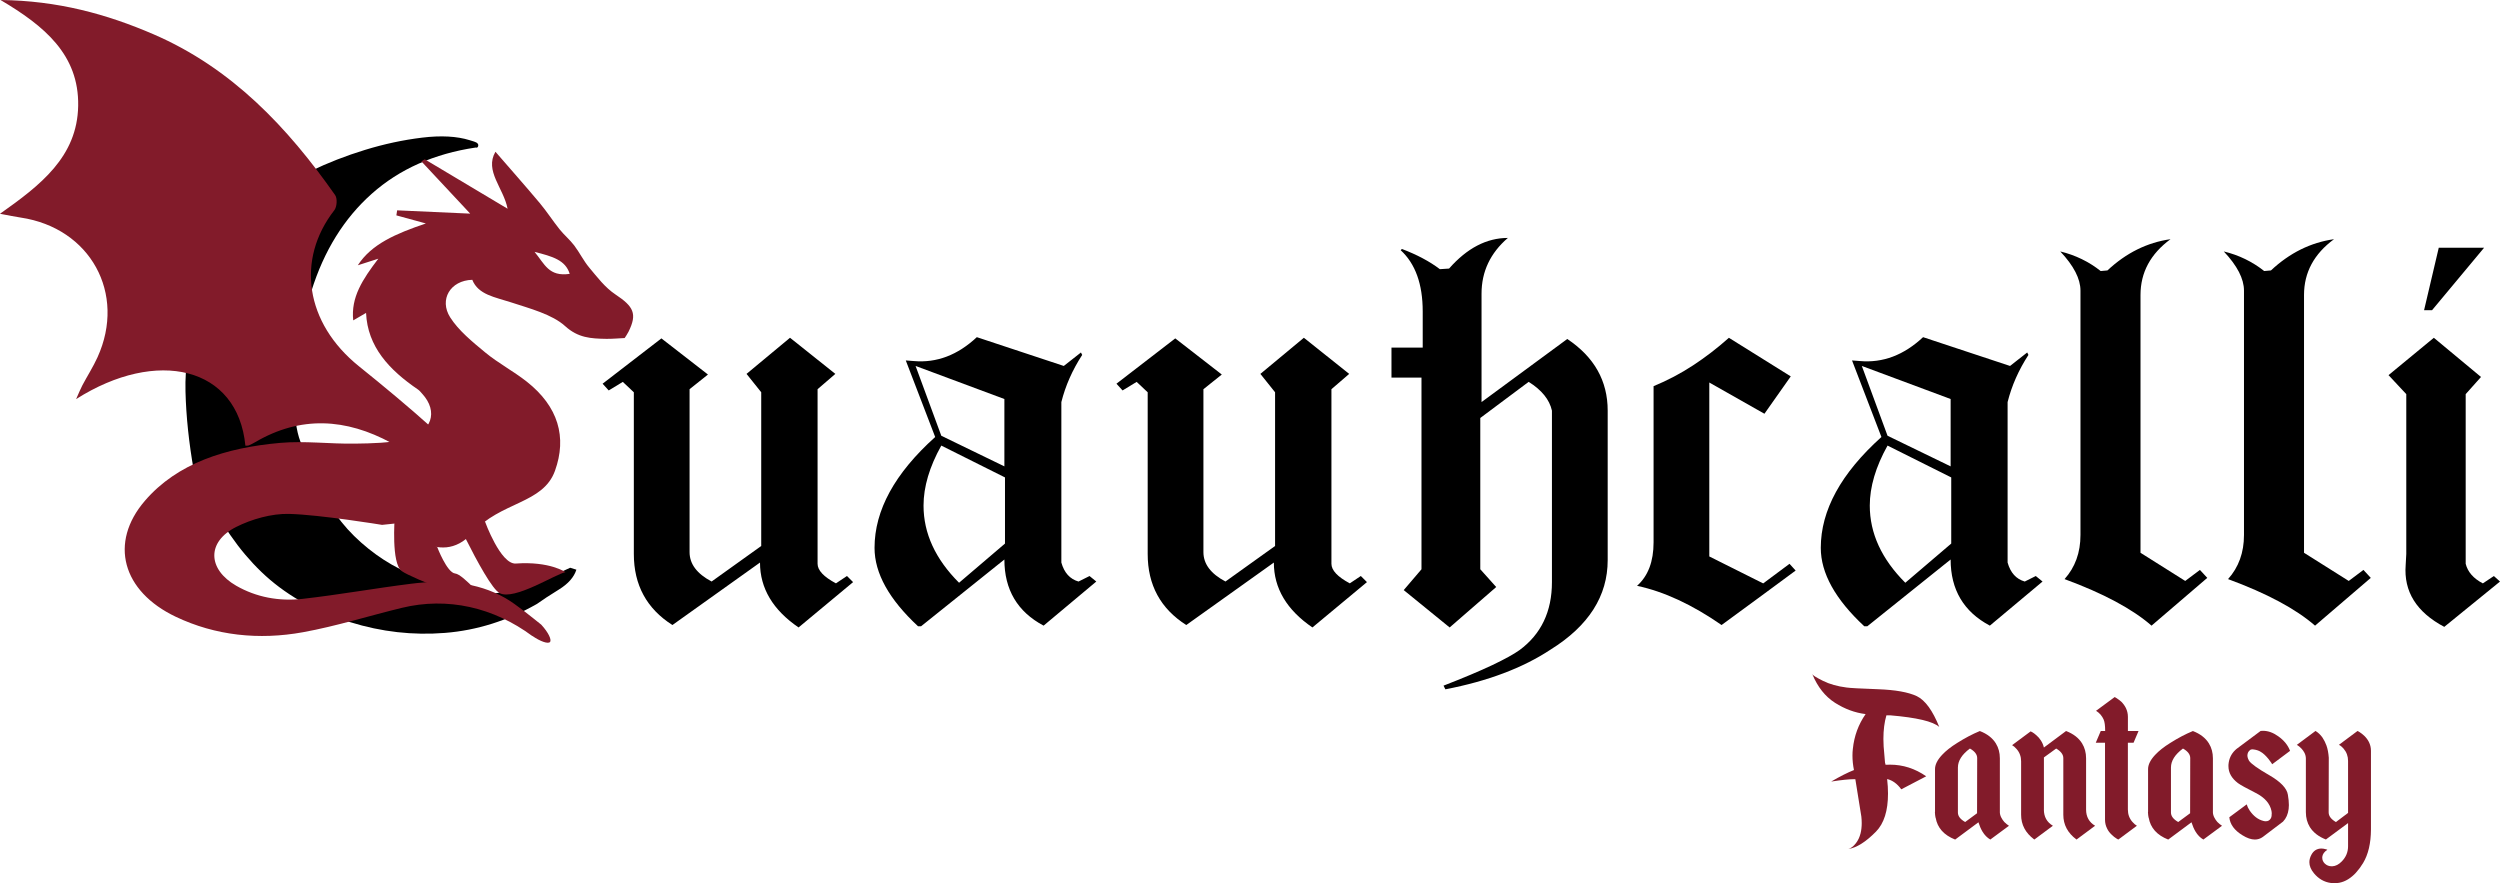 <?xml version="1.0" encoding="UTF-8"?><svg id="Layer_1" xmlns="http://www.w3.org/2000/svg" viewBox="0 0 1237.23 437.1"><defs><style>.cls-1{fill:#821b2a;}</style></defs><path class="cls-1" d="M923.28,353.4c-5.29-.66-10.35-2.53-15.18-5.61-4.83-3.08-8.57-7.8-11.21-14.16,.25,.58,2,1.68,5.27,3.31,3.26,1.63,7.17,2.74,11.71,3.31,1.69,.25,6.86,.53,15.49,.84,8.63,.31,15.05,1.46,19.27,3.44,4.13,2.02,7.83,7.1,11.09,15.24-3.02-2.73-11.11-4.65-24.29-5.76h-1.86c-.99,3.35-1.49,7.25-1.49,11.71,0,1.2,.04,2.44,.12,3.72l.68,7.99,.25,.87v.19c.74-.04,1.49-.06,2.23-.06,6.4,0,12.37,1.92,17.9,5.76l-12.33,6.44c-2.02-2.77-4.36-4.46-7-5.08,.29,2.56,.43,4.96,.43,7.19,0,8.51-1.98,14.79-5.95,18.83-5.04,5.12-9.6,7.99-13.69,8.61,1.32-.37,2.58-1.34,3.78-2.91,1.03-1.32,1.8-2.95,2.29-4.89,.37-1.53,.56-3.2,.56-5.02,0-1.03-.06-2.13-.19-3.28l-2.97-18.46h-.68c-2.44,0-6.2,.39-11.28,1.18,4.46-2.6,8.22-4.5,11.28-5.7-.5-2.44-.74-4.83-.74-7.19,0-1.12,.06-2.21,.19-3.28,.66-6.4,2.77-12.14,6.32-17.22Z"/><path class="cls-1" d="M989.7,401.79c0,.99,.25,1.94,.74,2.85,.37,.74,.87,1.47,1.49,2.17,.78,.78,1.55,1.4,2.29,1.86l-9.23,6.81c-1.53-.87-2.83-2.19-3.9-3.96-.78-1.32-1.45-2.85-1.98-4.58l-11.52,8.55c-5.58-2.19-8.8-5.8-9.66-10.84h-.06c-.17-.83-.27-1.77-.31-2.85h.06v-21.19c0-2.19,1.16-4.52,3.47-7,1.82-1.98,4.36-3.99,7.62-6.01,3.72-2.35,7.41-4.3,11.09-5.82,3.63,1.4,6.28,3.45,7.93,6.13,1.32,2.15,1.98,4.61,1.98,7.37v26.52Zm-11.21-26.64c0-1.77-1.2-3.35-3.59-4.71-3.96,2.93-5.95,6.07-5.95,9.42v22.24c0,1.78,1.2,3.35,3.59,4.71l5.89-4.34,.06-27.32Z"/><path class="cls-1" d="M1011.5,400.67c0,3.55,1.49,6.22,4.46,7.99l-9.17,6.81-.06-.06h-.06c-4.3-3.22-6.44-7.29-6.44-12.2v-26.45c0-2.35-.74-4.38-2.23-6.07-.74-.87-1.49-1.51-2.23-1.92l9.17-6.81h.06l.19,.12,.25,.12,.37,.19c.29,.21,.6,.41,.93,.62,.37,.29,.72,.58,1.05,.87,.87,.74,1.59,1.57,2.17,2.48,.74,1.12,1.26,2.31,1.55,3.59l10.97-8.18c3.63,1.4,6.28,3.45,7.93,6.13,1.32,2.15,1.98,4.61,1.98,7.37v25.4c0,3.55,1.49,6.22,4.46,7.99l-9.17,6.81-.06-.06h-.06c-4.3-3.22-6.44-7.29-6.44-12.2v-28.06c0-1.73-1.18-3.3-3.53-4.71l-6.07,4.4v25.83Z"/><path class="cls-1" d="M1053.07,367.59v33.08c0,2.35,.74,4.38,2.23,6.07,.74,.87,1.49,1.51,2.23,1.92l-9.17,6.81-.06-.06h-.12l-.12-.06-.31-.19-.43-.25c-.33-.25-.68-.5-1.05-.74-.41-.33-.81-.68-1.18-1.05-.99-.91-1.76-1.92-2.29-3.04-.7-1.36-1.05-2.83-1.05-4.4v-38.1h-4.58l2.48-5.82h2.17c0-2.64-.25-4.52-.74-5.64-.37-.87-.89-1.69-1.55-2.48-.74-.83-1.49-1.45-2.23-1.86l9.23-6.81h.06l.06,.06,.12,.06,.31,.19,.43,.25c.37,.21,.72,.46,1.05,.74,.41,.29,.83,.62,1.24,.99,.95,.95,1.69,1.96,2.23,3.04,.7,1.4,1.05,2.89,1.05,4.46v7h5.27l-2.48,5.82h-2.79Z"/><path class="cls-1" d="M1095.14,401.79c0,.99,.25,1.94,.74,2.85,.37,.74,.87,1.47,1.49,2.17,.78,.78,1.55,1.4,2.29,1.86l-9.23,6.81c-1.53-.87-2.83-2.19-3.9-3.96-.78-1.32-1.45-2.85-1.98-4.58l-11.52,8.55c-5.58-2.19-8.8-5.8-9.66-10.84h-.06c-.17-.83-.27-1.77-.31-2.85h.06v-21.19c0-2.19,1.16-4.52,3.47-7,1.82-1.98,4.36-3.99,7.62-6.01,3.72-2.35,7.41-4.3,11.09-5.82,3.63,1.4,6.28,3.45,7.93,6.13,1.32,2.15,1.98,4.61,1.98,7.37v26.52Zm-11.21-26.64c0-1.77-1.2-3.35-3.59-4.71-3.96,2.93-5.95,6.07-5.95,9.42v22.24c0,1.78,1.2,3.35,3.59,4.71l5.89-4.34,.06-27.32Z"/><path class="cls-1" d="M1122.99,383.6c5.68,3.28,8.77,6.52,9.26,9.7,.33,1.9,.5,3.62,.5,5.14,0,.66-.04,1.3-.12,1.92-.33,2.6-1.26,4.69-2.79,6.26-.25,.21-3.57,2.73-9.97,7.56-1.2,.87-2.52,1.3-3.96,1.3-1.82,0-3.86-.7-6.13-2.11-4.01-2.44-6.17-5.41-6.51-8.92l8.61-6.38c.29,1.03,.78,2.07,1.49,3.1,1.9,2.73,4.13,4.42,6.69,5.08,.45,.12,.87,.19,1.24,.19,1.16,0,2-.5,2.54-1.49,.12-.21,.23-.52,.31-.93l.06-.43v-.43c.04-.25,.06-.5,.06-.74,0-.37-.04-.72-.12-1.05-.74-3.72-3.39-6.72-7.93-9.01s-7.43-3.89-8.67-4.8c-3.14-2.39-4.71-5.18-4.71-8.36v-.68c.21-2.93,1.32-5.37,3.35-7.31l.62-.56,11.96-8.92c.37-.04,.76-.06,1.18-.06,2.52,0,5.04,.91,7.56,2.73,2.85,2.02,4.79,4.42,5.82,7.19l-8.86,6.63c0-.16-.62-1.05-1.86-2.66-1.36-1.65-2.62-2.81-3.78-3.47-.99-.66-2.29-1.07-3.9-1.24h-.25c-.45,0-.81,.08-1.05,.25l-.12,.12c-.87,.66-1.3,1.57-1.3,2.73v.12c.04,.41,.14,.87,.31,1.36,.12,.33,.29,.68,.5,1.05,.99,1.49,4.33,3.87,10.01,7.16Z"/><path class="cls-1" d="M1166.76,361.76l.06,.06h.06l.12,.06,.31,.19,.43,.25c.37,.25,.72,.5,1.05,.74,.45,.33,.87,.68,1.24,1.05,.95,.91,1.71,1.92,2.29,3.04,.7,1.36,1.05,2.83,1.05,4.4v39.03c-.04,6.77-1.34,12.29-3.9,16.54l-.87,1.3c-.37,.62-.76,1.18-1.18,1.67-1.03,1.4-2.13,2.58-3.28,3.53-2.68,2.31-5.62,3.47-8.8,3.47-.62,0-1.24-.04-1.86-.12-3.26-.45-6.03-2.04-8.3-4.77-1.53-1.82-2.29-3.66-2.29-5.51,0-1.2,.33-2.42,.99-3.66,1.07-2.02,2.71-3.06,4.89-3.1,.7,0,1.4,.1,2.11,.31,.25,.04,.47,.1,.68,.19l.19,.12h.06c-1.53,.95-2.37,2.13-2.54,3.53v.43c0,1.07,.41,2.02,1.24,2.85,.95,.91,2.09,1.36,3.41,1.36h.31c1.65-.08,3.22-.89,4.71-2.42,2.07-2.11,3.1-4.61,3.1-7.5v-11.46l-10.97,8.12c-3.59-1.4-6.24-3.45-7.93-6.13-1.32-2.15-1.98-4.61-1.98-7.37v-26.52c0-.99-.23-1.94-.68-2.85-.37-.74-.89-1.46-1.55-2.17-.74-.78-1.49-1.38-2.23-1.8l9.23-6.88c1.28,.78,2.42,1.86,3.41,3.22,.78,1.16,1.45,2.46,1.98,3.9,.62,1.7,1.01,3.74,1.18,6.13l-.06,27.07c0,1.78,1.2,3.37,3.59,4.77l6.01-4.52v-25.77c0-2.31-.74-4.34-2.23-6.07-.74-.87-1.51-1.49-2.29-1.86l9.23-6.88Z"/><g><path d="M395.22,310.53c-12.73-8.69-19.1-19.4-19.1-32.13l-43.34,30.92c-12.73-8.08-19.1-19.8-19.1-35.16v-80.02l-5.46-5.15-6.97,4.24-3.03-3.33,29.1-22.43,23.03,17.88-9.09,7.27v80.62c0,5.86,3.64,10.71,10.91,14.55l24.55-17.58v-76.08l-7.27-9.09,21.52-17.88,22.43,17.88-8.79,7.58v86.38c0,3.24,3.03,6.47,9.09,9.7l5.46-3.64,3.03,3.03-26.98,22.43Z"/><path d="M516.46,309.62c-12.93-6.87-19.4-17.78-19.4-32.73l-41.22,33.04h-1.52c-14.35-13.34-21.52-26.27-21.52-38.8,0-18.59,10-36.87,30.01-54.86l-14.55-37.89,3.94,.3c11.31,1.01,21.72-2.93,31.22-11.82l43.04,14.25,8.49-6.67,.61,1.21c-4.85,7.48-8.29,15.26-10.31,23.34v79.41c1.41,5.05,4.24,8.18,8.49,9.4l5.46-2.73,3.34,2.73-26.07,21.82Zm-19.4-112.15l-43.95-16.37,12.73,34.55,31.22,15.15v-33.34Zm.3,38.8l-31.52-15.76c-5.86,10.51-8.79,20.41-8.79,29.7,0,13.74,5.86,26.47,17.58,38.19l22.73-19.4v-32.74Z"/><path d="M649.52,310.53c-12.73-8.69-19.1-19.4-19.1-32.13l-43.34,30.92c-12.73-8.08-19.1-19.8-19.1-35.16v-80.02l-5.46-5.15-6.97,4.24-3.03-3.33,29.1-22.43,23.03,17.88-9.09,7.27v80.62c0,5.86,3.64,10.71,10.91,14.55l24.55-17.58v-76.08l-7.27-9.09,21.52-17.88,22.43,17.88-8.79,7.58v86.38c0,3.24,3.03,6.47,9.09,9.7l5.46-3.64,3.03,3.03-26.98,22.43Z"/><path d="M767.43,321.44c-13.74,9.09-31.12,15.66-52.13,19.7l-.91-1.82c9.9-3.84,17.93-7.23,24.1-10.15,6.16-2.93,10.66-5.41,13.49-7.43,10.71-7.88,16.06-19.1,16.06-33.65v-84.87c-1.21-5.46-5.05-10.2-11.52-14.25l-23.94,17.88v74.87l7.88,8.79-23.04,20.01-22.73-18.49,8.79-10.3v-94.87h-14.85v-14.85h15.46v-17.88c0-13.53-3.64-23.64-10.91-30.31l.61-.61c7.47,2.83,13.74,6.17,18.79,10l4.55-.3c8.89-10.1,18.59-15.16,29.1-15.16-8.69,7.48-13.03,16.67-13.03,27.58v53.65l42.43-31.22c13.34,8.9,20,20.72,20,35.46v73.96c0,17.78-9.4,32.53-28.19,44.25Z"/><path d="M870.18,295.98c-6.06,4.45-12.12,8.89-18.19,13.34-14.55-10.1-28.49-16.57-41.83-19.4,5.46-4.85,8.18-12.02,8.18-21.52v-77.29c6.87-2.83,13.38-6.26,19.55-10.3,6.16-4.04,12.07-8.59,17.73-13.64l30.61,19.1-13.03,18.49-27.28-15.46v86.08l26.67,13.34,13.03-9.7,3.03,3.34c-6.27,4.65-12.43,9.2-18.49,13.64Z"/><path d="M984.75,309.62c-12.93-6.87-19.4-17.78-19.4-32.73l-41.22,33.04h-1.52c-14.35-13.34-21.52-26.27-21.52-38.8,0-18.59,10-36.87,30.01-54.86l-14.55-37.89,3.94,.3c11.31,1.01,21.72-2.93,31.22-11.82l43.04,14.25,8.49-6.67,.61,1.21c-4.85,7.48-8.29,15.26-10.31,23.34v79.41c1.41,5.05,4.24,8.18,8.49,9.4l5.46-2.73,3.34,2.73-26.07,21.82Zm-19.4-112.15l-43.95-16.37,12.73,34.55,31.22,15.15v-33.34Zm.3,38.8l-31.52-15.76c-5.86,10.51-8.79,20.41-8.79,29.7,0,13.74,5.86,26.47,17.58,38.19l22.73-19.4v-32.74Z"/><path d="M1064.77,309.62c-9.5-8.28-23.85-15.96-43.04-23.03,5.25-5.86,7.88-13.13,7.88-21.82v-120.94c0-5.86-3.33-12.32-10-19.4,7.47,1.82,14.14,5.05,20,9.7l3.34-.3c9.29-8.69,19.7-13.84,31.22-15.46-9.9,7.27-14.85,16.47-14.85,27.58v127.61l22.13,13.94,7.27-5.46,3.64,3.94-27.58,23.64Z"/><path d="M1145.69,309.62c-9.5-8.28-23.85-15.96-43.04-23.03,5.25-5.86,7.88-13.13,7.88-21.82v-120.94c0-5.86-3.33-12.32-10-19.4,7.47,1.82,14.14,5.05,20,9.7l3.34-.3c9.29-8.69,19.7-13.84,31.22-15.46-9.9,7.27-14.85,16.47-14.85,27.58v127.61l22.13,13.94,7.27-5.46,3.64,3.94-27.58,23.64Z"/><path d="M1209.65,310.23c-13.74-7.27-20.11-17.48-19.1-30.61l.3-5.46v-79.11l-8.79-9.4,22.43-18.49,23.34,19.4-7.58,8.49v83.96c1.01,4.05,3.84,7.28,8.49,9.7l5.46-3.64,3.03,2.73-27.58,22.43Zm-6.06-156.7h-3.94l7.27-30.92h22.43l-25.76,30.92Z"/></g><path d="M282.18,280.96c-3.44,1.63-7.25,3.38-11.43,5.23-4.19,1.85-8.46,3.45-12.82,4.79-4.37,1.34-8.76,2.23-13.17,2.66-4.42,.43-8.58,.03-12.48-1.18-1.58-.49-10.73-3.9-12.61-2.92l-9.24-2.88c-11.51-3.59-22.07-9.63-31.7-18.16-9.63-8.52-16.63-18.42-21-29.7,.32-1.03,.82-1.55,1.5-1.56,.68-.01,1.43,.11,2.25,.36l1.69-4.88c-4.07-1.04-7.43-3.1-10.08-6.18-3.56-4.49-5.79-10.37-6.68-17.63-.9-7.26-1.06-14.87-.5-22.81,.56-7.94,1.67-15.65,3.32-23.14,1.66-7.48,3.28-13.79,4.89-18.93,6.21-19.92,16.17-35.98,29.88-48.16,13.71-12.18,30.85-19.8,51.41-22.86,.62,.19,1.02-.02,1.21-.64,.32-1.03-.34-1.8-1.98-2.31l-2.16-.67c-6.37-1.99-14.24-2.41-23.61-1.27-9.37,1.14-18.79,3.16-28.26,6.07-9.48,2.91-18.39,6.39-26.75,10.43-8.36,4.05-14.82,7.95-19.37,11.71-9.44,7.88-17.06,16.78-22.85,26.69-5.79,9.92-10.48,20.63-14.07,32.13-4.16,13.36-6.09,26.22-5.77,38.6,.31,12.38,1.69,25.49,4.14,39.32l-.29,.93c-.45,1.44-2.12,2.84-5.02,4.18-2.9,1.35-4.91,2.75-6.04,4.2-5.16,4.26-9.24,8.84-12.24,13.77-3,4.93-5.52,10.68-7.57,17.25-.25,.8-.48,1.6-.69,2.4,1.45-.63,3.27-.49,4.56,.41,.34-1.83,.8-3.68,1.38-5.57,.77-2.47,2.1-5.48,4.01-9.06,1.9-3.57,4.15-6.99,6.74-10.24,2.59-3.25,5.21-5.87,7.86-7.86,2.65-1.99,5.1-2.64,7.36-1.93l3.7,1.15c4.92,8.07,9.71,15.48,14.37,22.23,4.66,6.75,9.76,12.79,15.31,18.13,5.55,5.34,11.85,10.06,18.91,14.18,7.05,4.12,15.41,7.68,25.07,10.68,15.41,4.8,31.03,6.57,46.86,5.3,15.83-1.26,31.02-6.06,45.56-14.37,2.62-1.89,6.23-4.26,10.83-7.1,4.6-2.84,7.48-6.12,8.64-9.82l-3.08-.96Z"/><line x1="180.69" y1="259.48" x2="182.23" y2="259.96"/><path class="cls-1" d="M263.41,314.75c-19.07-14.14-41.91-19.45-64.63-13.91-16.3,3.97-32.27,9.03-48.82,12.04-21.86,3.98-43.36,1.68-62.96-7.64-26.59-12.64-33.03-36.72-15.36-57.32,16.13-18.81,40.25-26.37,67.02-28.74,12.18-1.08,24.69,.57,37.04,.37,8.41-.13,17.2-.26,25.11-2.25,13.04-3.29,16.24-13.61,8.13-22.43-.66-.71-1.24-1.52-2.06-2.08-14.35-9.76-24.99-21.25-25.72-37.93-2.52,1.47-3.92,2.28-6.35,3.7-1.22-11.44,4.63-20.31,12.42-30.53-4.94,1.59-7.55,2.42-10.15,3.26,6.77-10.49,18.74-15.63,33.68-20.7-6.44-1.76-10.52-2.88-14.6-4,.13-.83,.25-1.66,.38-2.49,12.01,.54,24.02,1.08,36.16,1.63-7.82-8.36-16.01-17.13-24.2-25.9l1.73-.98c13.66,8.15,27.32,16.31,40.97,24.46-1.96-10.25-11.54-18.75-6.01-28.2,7.15,8.26,14.66,16.73,21.89,25.35,3.53,4.21,6.44,8.76,9.86,13.04,2.21,2.76,5.1,5.17,7.22,7.96,2.72,3.58,4.6,7.59,7.51,11.05,3.92,4.66,7.69,9.74,12.95,13.25,8.9,5.92,10.85,9.49,6.46,18.35-.6,1.22-1.43,2.37-1.94,3.19-3.36,.16-6.21,.44-9.05,.4-7.68-.12-13.98-.46-20.42-6.31-6.41-5.82-17.42-8.69-26.94-11.81-7.71-2.53-16.06-3.69-19-11.1-10.92,.3-16.49,9.82-10.95,18.57,4.13,6.51,10.94,12.08,17.39,17.41,6.31,5.22,14.04,9.31,20.52,14.42,15.63,12.33,19.95,27.5,13.96,44.12-5.95,16.49-26.85,15.13-40.85,30.71-16.81,18.73-36.72-4.79-36.72-4.79l-8,.84s-30.65-5.04-46.02-5.43c-8.71-.22-18.61,2.64-26.17,6.45-14.75,7.42-14.13,20.97,.01,29.1,9.9,5.69,21.2,7.82,32.92,6.49,17.94-2.03,35.68-5.23,53.59-7.47,16.45-2.06,32.58-.95,46.64,7.07,5.37,3.07,13.06,9.4,17.81,13.18,3.58,3.9,5.25,7.54,4.32,8.58-.91,1.02-4.61-.16-8.74-3.01Zm1.13-190.1c4.98,5.95,6.99,12.41,17.4,10.88-2.09-6.82-8.53-8.64-17.4-10.88Z"/><path class="cls-1" d="M195.34,256.31s-1.77,22.53,3.46,26.3c5.23,3.76,38.59,16.39,42.52,15.93,0,0-12.02-14.33-16.06-14.72-4.04-.38-8.88-13.07-8.88-13.07l-21.04-14.44Z"/><path class="cls-1" d="M218.19,240.86s21.91,48.89,29.07,52.67c7.16,3.79,27.45-9.3,32.55-10.38,0,0-7.69-5.45-24.53-4.26-7.56,.53-15.27-20.81-15.27-20.81l-21.82-17.22Z"/><path class="cls-1" d="M121.44,220.56c-3.79-39.27-43.87-48.4-83.77-23.05,1.43-3.18,2.17-5.08,3.12-6.87,2.46-4.63,5.31-9.07,7.47-13.83,14.34-31.58-3.57-64.02-38.04-69.14-2.79-.41-5.56-1.01-10.23-1.87,19.97-14.11,38.29-28.16,38.7-53.47C39.11,27.08,21.98,12.83,.26,0,28.5,.33,52.68,6.9,76.05,17c38.63,16.7,66.25,45.93,89.83,79.59,1.15,1.65,.87,5.78-.42,7.44-19,24.4-14.44,55.84,12.2,77.25,12.25,9.85,24.36,19.91,36.06,30.4,2.55,2.29,3.04,6.86,4.48,10.38-4.23,.9-8.58,2.88-12.65,2.4-4.12-.48-8.06-3.19-11.89-5.26-22.43-12.16-44.86-13.58-67.4-.36-1,.59-2.04,1.13-3.11,1.57-.5,.2-1.12,.11-1.68,.15Z"/></svg>
